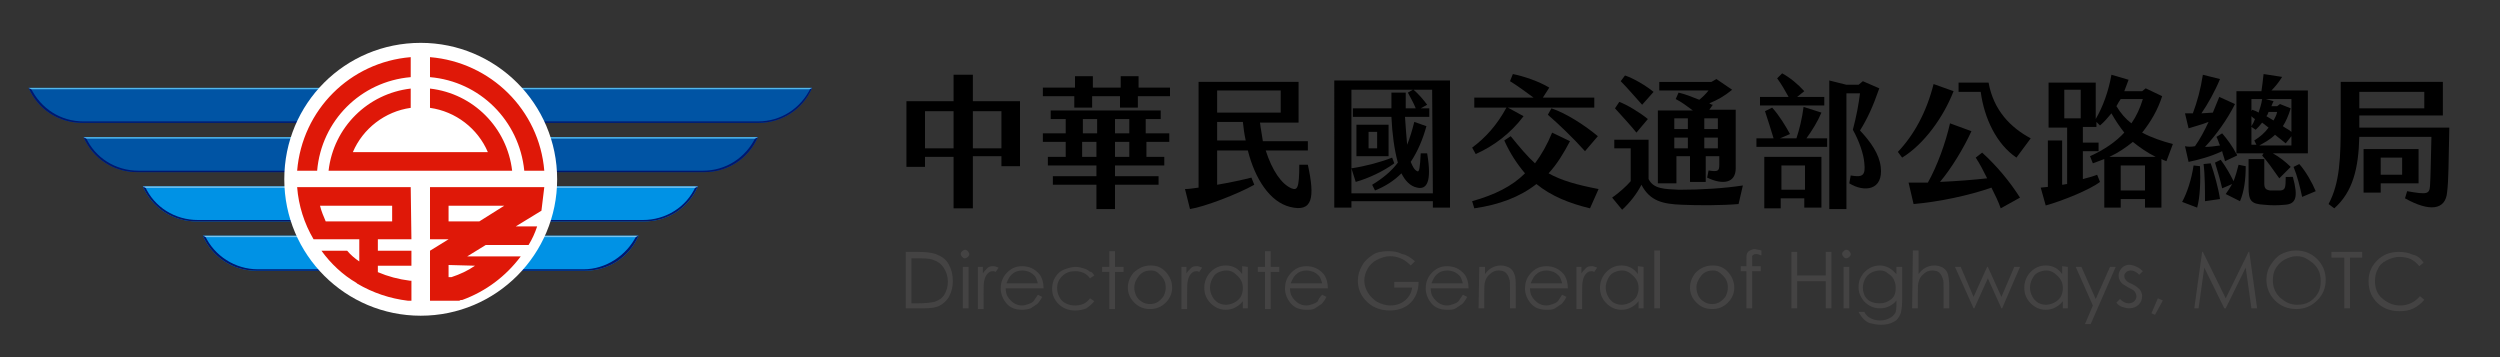 <?xml version="1.0" encoding="utf-8"?>
<!-- Generator: Adobe Illustrator 27.2.0, SVG Export Plug-In . SVG Version: 6.00 Build 0)  -->
<svg version="1.1" id="圖層_1" xmlns="http://www.w3.org/2000/svg" xmlns:xlink="http://www.w3.org/1999/xlink" x="0px" y="0px"
	 viewBox="0 0 350 50" style="enable-background:new 0 0 350 50;" xml:space="preserve">
<rect x="0" y="0" width="350" height="50" fill="#333333" stroke="none"/>
<style type="text/css">
	.st0{enable-background:new    ;}
	.st1{fill:#444343;}
	.st2{fill:#0092E5;}
	.st3{fill:#00176F;}
	.st4{fill:#79C3EE;}
	.st5{fill:#0054A4;}
	.st6{fill:#53B7EB;}
	.st7{fill:#FFFFFF;}
	.st8{fill:#DF1808;}
</style>
<g id="major_logo" transform="translate(-524 -415)">
	<g id="logo" transform="translate(357 331.066)">
		<g class="st0">
			<path class="st1" d="M293.8,127.1v-7.9h1.6c1.2,0,2,0.1,2.6,0.3c0.8,0.3,1.4,0.7,1.8,1.4c0.4,0.7,0.6,1.5,0.6,2.4
				c0,0.8-0.2,1.5-0.5,2.1s-0.8,1-1.3,1.3s-1.3,0.4-2.3,0.4C296.3,127.1,293.8,127.1,293.8,127.1z M294.6,126.4h0.9
				c1.1,0,1.8-0.1,2.3-0.2c0.6-0.2,1.1-0.5,1.4-1s0.5-1.1,0.5-1.8c0-0.8-0.2-1.4-0.6-2s-0.9-0.9-1.5-1.1c-0.5-0.2-1.3-0.2-2.4-0.2
				h-0.6L294.6,126.4L294.6,126.4z"/>
			<path class="st1" d="M302.1,118.9c0.2,0,0.3,0.1,0.4,0.2s0.2,0.3,0.2,0.4c0,0.2-0.1,0.3-0.2,0.4s-0.3,0.2-0.4,0.2
				c-0.2,0-0.3-0.1-0.4-0.2s-0.2-0.3-0.2-0.4c0-0.2,0.1-0.3,0.2-0.4S302,118.9,302.1,118.9z M301.8,121.3h0.8v5.8h-0.8V121.3z"/>
			<path class="st1" d="M303.8,121.3h0.8v0.9c0.2-0.3,0.5-0.6,0.7-0.8c0.3-0.2,0.5-0.2,0.8-0.2c0.2,0,0.4,0.1,0.7,0.2l-0.4,0.6
				c-0.2-0.1-0.3-0.1-0.4-0.1c-0.3,0-0.5,0.1-0.7,0.3s-0.4,0.5-0.5,1c-0.1,0.3-0.1,1-0.1,2v2h-0.8v-5.9H303.8z"/>
			<path class="st1" d="M312.3,125.2l0.6,0.3c-0.2,0.4-0.4,0.7-0.7,1c-0.3,0.2-0.6,0.4-0.9,0.6c-0.3,0.1-0.7,0.2-1.2,0.2
				c-1,0-1.7-0.3-2.2-0.9s-0.8-1.3-0.8-2.1c0-0.7,0.2-1.4,0.7-2c0.6-0.7,1.3-1.1,2.3-1.1s1.8,0.4,2.4,1.1c0.4,0.5,0.6,1.2,0.6,2
				h-5.3c0,0.7,0.2,1.2,0.7,1.7c0.4,0.4,0.9,0.7,1.6,0.7c0.3,0,0.6-0.1,0.9-0.2s0.5-0.2,0.7-0.4
				C311.9,125.8,312.1,125.5,312.3,125.2z M312.3,123.6c-0.1-0.4-0.2-0.7-0.4-1c-0.2-0.2-0.4-0.4-0.8-0.6c-0.3-0.1-0.6-0.2-1-0.2
				c-0.6,0-1.1,0.2-1.5,0.6c-0.3,0.3-0.5,0.7-0.7,1.2H312.3z"/>
			<path class="st1" d="M320.2,122.5l-0.6,0.4c-0.5-0.7-1.2-1-2.1-1c-0.7,0-1.3,0.2-1.8,0.7s-0.7,1-0.7,1.7c0,0.4,0.1,0.8,0.3,1.2
				c0.2,0.4,0.5,0.7,0.9,0.9c0.4,0.2,0.8,0.3,1.3,0.3c0.9,0,1.6-0.3,2.1-1l0.6,0.4c-0.3,0.4-0.7,0.7-1.1,1c-0.5,0.2-1,0.3-1.6,0.3
				c-0.9,0-1.7-0.3-2.3-0.9s-0.9-1.3-0.9-2.1c0-0.6,0.1-1.1,0.4-1.6s0.7-0.9,1.2-1.1s1.1-0.4,1.7-0.4c0.4,0,0.8,0.1,1.1,0.2
				c0.4,0.1,0.7,0.3,0.9,0.5C319.8,121.9,320,122.2,320.2,122.5z"/>
			<path class="st1" d="M322.3,119.1h0.8v2.2h1.2v0.7h-1.2v5.2h-0.8V122h-1v-0.7h1V119.1z"/>
			<path class="st1" d="M328.1,121.1c0.9,0,1.6,0.3,2.2,1c0.5,0.6,0.8,1.3,0.8,2.1c0,0.8-0.3,1.5-0.9,2.1s-1.3,0.9-2.2,0.9
				c-0.9,0-1.6-0.3-2.2-0.9s-0.9-1.3-0.9-2.1c0-0.8,0.3-1.5,0.8-2.1C326.5,121.4,327.2,121.1,328.1,121.1z M328.1,121.8
				c-0.6,0-1.2,0.2-1.6,0.7s-0.7,1-0.7,1.7c0,0.4,0.1,0.8,0.3,1.2s0.5,0.6,0.8,0.8c0.3,0.2,0.7,0.3,1.1,0.3s0.8-0.1,1.1-0.3
				c0.3-0.2,0.6-0.5,0.8-0.8c0.2-0.4,0.3-0.8,0.3-1.2c0-0.7-0.2-1.2-0.7-1.7S328.8,121.8,328.1,121.8z"/>
			<path class="st1" d="M332.3,121.3h0.8v0.9c0.2-0.3,0.5-0.6,0.7-0.8c0.3-0.2,0.5-0.2,0.8-0.2c0.2,0,0.4,0.1,0.7,0.2l-0.4,0.6
				c-0.2-0.1-0.3-0.1-0.4-0.1c-0.3,0-0.5,0.1-0.7,0.3c-0.2,0.2-0.4,0.5-0.5,1c-0.1,0.3-0.1,1-0.1,2v2h-0.8v-5.9H332.3z"/>
			<path class="st1" d="M341.7,121.3v5.8H341v-1c-0.3,0.4-0.7,0.7-1.1,0.9c-0.4,0.2-0.8,0.3-1.3,0.3c-0.8,0-1.5-0.3-2.1-0.9
				s-0.9-1.3-0.9-2.2c0-0.8,0.3-1.6,0.9-2.2s1.3-0.9,2.1-0.9c0.5,0,0.9,0.1,1.3,0.3c0.4,0.2,0.7,0.5,1,0.9v-1.1L341.7,121.3
				L341.7,121.3z M338.7,121.8c-0.4,0-0.8,0.1-1.2,0.3c-0.4,0.2-0.6,0.5-0.8,0.9s-0.3,0.8-0.3,1.2c0,0.4,0.1,0.8,0.3,1.2
				c0.2,0.4,0.5,0.7,0.8,0.9c0.4,0.2,0.7,0.3,1.1,0.3s0.8-0.1,1.2-0.3c0.4-0.2,0.7-0.5,0.9-0.8c0.2-0.4,0.3-0.8,0.3-1.2
				c0-0.7-0.2-1.2-0.7-1.7S339.4,121.8,338.7,121.8z"/>
			<path class="st1" d="M344.1,119.1h0.8v2.2h1.2v0.7h-1.2v5.2h-0.8V122h-1v-0.7h1V119.1z"/>
			<path class="st1" d="M352.1,125.2l0.6,0.3c-0.2,0.4-0.4,0.7-0.7,1c-0.3,0.2-0.6,0.4-0.9,0.6s-0.7,0.2-1.2,0.2
				c-1,0-1.7-0.3-2.2-0.9s-0.8-1.3-0.8-2.1c0-0.7,0.2-1.4,0.7-2c0.6-0.7,1.3-1.1,2.3-1.1s1.8,0.4,2.4,1.1c0.4,0.5,0.6,1.2,0.6,2
				h-5.3c0,0.7,0.2,1.2,0.7,1.7c0.4,0.4,0.9,0.7,1.6,0.7c0.3,0,0.6-0.1,0.9-0.2s0.5-0.2,0.7-0.4
				C351.6,125.8,351.8,125.5,352.1,125.2z M352.1,123.6c-0.1-0.4-0.2-0.7-0.4-1c-0.2-0.2-0.4-0.4-0.8-0.6c-0.3-0.1-0.6-0.2-1-0.2
				c-0.6,0-1.1,0.2-1.5,0.6c-0.3,0.3-0.5,0.7-0.7,1.2H352.1z"/>
			<path class="st1" d="M365.1,120.5l-0.6,0.6c-0.4-0.4-0.9-0.8-1.4-1s-1-0.3-1.5-0.3c-0.6,0-1.2,0.2-1.8,0.5
				c-0.6,0.3-1,0.7-1.3,1.2s-0.5,1.1-0.5,1.7s0.2,1.2,0.5,1.7s0.8,1,1.3,1.3c0.6,0.3,1.2,0.5,1.8,0.5c0.8,0,1.5-0.2,2.1-0.7
				s0.9-1.1,1-1.8h-2.5v-0.8h3.4c0,1.2-0.4,2.2-1.1,2.9s-1.7,1.1-2.9,1.1c-1.5,0-2.6-0.5-3.5-1.5c-0.7-0.8-1-1.7-1-2.7
				c0-0.7,0.2-1.4,0.6-2.1s0.9-1.1,1.5-1.5s1.4-0.5,2.2-0.5c0.7,0,1.3,0.1,1.9,0.4C363.9,119.6,364.5,120,365.1,120.5z"/>
			<path class="st1" d="M371.8,125.2l0.6,0.3c-0.2,0.4-0.4,0.7-0.7,1c-0.3,0.2-0.6,0.4-0.9,0.6s-0.7,0.2-1.2,0.2
				c-1,0-1.7-0.3-2.2-0.9s-0.8-1.3-0.8-2.1c0-0.7,0.2-1.4,0.7-2c0.6-0.7,1.3-1.1,2.3-1.1s1.8,0.4,2.4,1.1c0.4,0.5,0.6,1.2,0.6,2
				h-5.3c0,0.7,0.2,1.2,0.7,1.7c0.4,0.4,0.9,0.7,1.6,0.7c0.3,0,0.6-0.1,0.9-0.2s0.5-0.2,0.7-0.4
				C371.4,125.8,371.6,125.5,371.8,125.2z M371.8,123.6c-0.1-0.4-0.2-0.7-0.4-1c-0.2-0.2-0.4-0.4-0.8-0.6c-0.3-0.1-0.6-0.2-1-0.2
				c-0.6,0-1.1,0.2-1.5,0.6c-0.3,0.3-0.5,0.7-0.7,1.2H371.8z"/>
			<path class="st1" d="M374.1,121.3h0.8v1c0.3-0.4,0.6-0.7,1-0.9c0.4-0.2,0.8-0.3,1.2-0.3c0.4,0,0.8,0.1,1.2,0.3
				c0.3,0.2,0.6,0.5,0.7,0.9c0.2,0.4,0.2,1,0.2,1.8v3h-0.8v-2.8c0-0.7,0-1.1-0.1-1.3c-0.1-0.4-0.3-0.7-0.5-0.9s-0.6-0.3-1-0.3
				c-0.5,0-0.9,0.2-1.2,0.5c-0.4,0.3-0.6,0.7-0.7,1.1c-0.1,0.3-0.1,0.8-0.1,1.6v2.1H374L374.1,121.3L374.1,121.3z"/>
			<path class="st1" d="M385.7,125.2l0.6,0.3c-0.2,0.4-0.4,0.7-0.7,1c-0.3,0.2-0.6,0.4-0.9,0.6s-0.7,0.2-1.2,0.2
				c-1,0-1.7-0.3-2.2-0.9s-0.8-1.3-0.8-2.1c0-0.7,0.2-1.4,0.7-2c0.6-0.7,1.3-1.1,2.3-1.1s1.8,0.4,2.4,1.1c0.4,0.5,0.6,1.2,0.6,2
				h-5.3c0,0.7,0.2,1.2,0.7,1.7c0.4,0.4,0.9,0.7,1.6,0.7c0.3,0,0.6-0.1,0.9-0.2s0.5-0.2,0.7-0.4
				C385.3,125.8,385.5,125.5,385.7,125.2z M385.7,123.6c-0.1-0.4-0.2-0.7-0.4-1c-0.2-0.2-0.4-0.4-0.8-0.6c-0.3-0.1-0.6-0.2-1-0.2
				c-0.6,0-1.1,0.2-1.5,0.6c-0.3,0.3-0.5,0.7-0.7,1.2H385.7z"/>
			<path class="st1" d="M387.6,121.3h0.8v0.9c0.2-0.3,0.5-0.6,0.7-0.8c0.3-0.2,0.5-0.2,0.8-0.2c0.2,0,0.4,0.1,0.7,0.2l-0.4,0.6
				c-0.2-0.1-0.3-0.1-0.4-0.1c-0.3,0-0.5,0.1-0.7,0.3c-0.2,0.2-0.4,0.5-0.5,1c-0.1,0.3-0.1,1-0.1,2v2h-0.8v-5.9H387.6z"/>
			<path class="st1" d="M397.1,121.3v5.8h-0.7v-1c-0.3,0.4-0.7,0.7-1.1,0.9c-0.4,0.2-0.8,0.3-1.3,0.3c-0.8,0-1.5-0.3-2.1-0.9
				s-0.9-1.3-0.9-2.2c0-0.8,0.3-1.6,0.9-2.2s1.3-0.9,2.1-0.9c0.5,0,0.9,0.1,1.3,0.3c0.4,0.2,0.7,0.5,1,0.9v-1.1L397.1,121.3
				L397.1,121.3z M394.1,121.8c-0.4,0-0.8,0.1-1.2,0.3c-0.4,0.2-0.6,0.5-0.8,0.9s-0.3,0.8-0.3,1.2c0,0.4,0.1,0.8,0.3,1.2
				c0.2,0.4,0.5,0.7,0.8,0.9c0.4,0.2,0.7,0.3,1.1,0.3s0.8-0.1,1.2-0.3c0.4-0.2,0.7-0.5,0.9-0.8c0.2-0.4,0.3-0.8,0.3-1.2
				c0-0.7-0.2-1.2-0.7-1.7S394.7,121.8,394.1,121.8z"/>
			<path class="st1" d="M398.6,119h0.8v8.1h-0.8V119z"/>
			<path class="st1" d="M406.8,121.1c0.9,0,1.6,0.3,2.2,1c0.5,0.6,0.8,1.3,0.8,2.1c0,0.8-0.3,1.5-0.9,2.1s-1.3,0.9-2.2,0.9
				c-0.9,0-1.6-0.3-2.2-0.9s-0.9-1.3-0.9-2.1c0-0.8,0.3-1.5,0.8-2.1C405.1,121.4,405.9,121.1,406.8,121.1z M406.8,121.8
				c-0.6,0-1.2,0.2-1.6,0.7s-0.7,1-0.7,1.7c0,0.4,0.1,0.8,0.3,1.2s0.5,0.6,0.8,0.8c0.3,0.2,0.7,0.3,1.1,0.3s0.8-0.1,1.1-0.3
				c0.3-0.2,0.6-0.5,0.8-0.8c0.2-0.4,0.3-0.8,0.3-1.2c0-0.7-0.2-1.2-0.7-1.7S407.4,121.8,406.8,121.8z"/>
			<path class="st1" d="M413.6,119v0.7c-0.3-0.1-0.5-0.2-0.7-0.2c-0.1,0-0.3,0-0.4,0.1s-0.2,0.1-0.2,0.2s0,0.3,0,0.6v0.8h1.2v0.7
				h-1.2v5.2h-0.8v-5.2h-0.8v-0.7h0.8v-0.9c0-0.4,0-0.7,0.1-0.9c0.1-0.2,0.2-0.3,0.4-0.4s0.4-0.2,0.7-0.2
				C413,118.9,413.3,118.9,413.6,119z"/>
			<path class="st1" d="M417.8,119.2h0.8v3.3h4v-3.3h0.8v7.9h-0.8v-3.8h-4v3.8h-0.8V119.2z"/>
			<path class="st1" d="M425.5,118.9c0.2,0,0.3,0.1,0.4,0.2s0.2,0.3,0.2,0.4c0,0.2-0.1,0.3-0.2,0.4s-0.3,0.2-0.4,0.2
				c-0.2,0-0.3-0.1-0.4-0.2s-0.2-0.3-0.2-0.4c0-0.2,0.1-0.3,0.2-0.4S425.3,118.9,425.5,118.9z M425.1,121.3h0.8v5.8h-0.8V121.3z"/>
			<path class="st1" d="M432.5,121.3h0.8v4.7c0,0.8-0.1,1.4-0.2,1.8c-0.2,0.5-0.5,1-1,1.2c-0.5,0.3-1.1,0.4-1.8,0.4
				c-0.5,0-1-0.1-1.4-0.2s-0.7-0.3-1-0.6c-0.2-0.2-0.5-0.6-0.7-1h0.8c0.2,0.4,0.5,0.7,0.9,0.9s0.8,0.3,1.3,0.3s0.9-0.1,1.3-0.3
				s0.6-0.4,0.8-0.7s0.2-0.8,0.2-1.4V126c-0.3,0.4-0.6,0.6-1,0.8c-0.4,0.2-0.8,0.3-1.3,0.3s-1-0.1-1.5-0.4s-0.8-0.6-1.1-1.1
				c-0.3-0.5-0.4-0.9-0.4-1.5s0.1-1,0.4-1.5s0.6-0.8,1.1-1.1c0.5-0.3,1-0.4,1.5-0.4c0.4,0,0.8,0.1,1.2,0.3c0.4,0.2,0.7,0.5,1.1,0.9
				L432.5,121.3L432.5,121.3z M430.2,121.8c-0.4,0-0.8,0.1-1.2,0.3s-0.7,0.5-0.9,0.9s-0.3,0.8-0.3,1.2c0,0.6,0.2,1.2,0.6,1.6
				s1,0.6,1.7,0.6s1.2-0.2,1.7-0.6s0.6-1,0.6-1.6c0-0.4-0.1-0.8-0.3-1.2s-0.5-0.6-0.8-0.8C431,121.9,430.6,121.8,430.2,121.8z"/>
			<path class="st1" d="M434.8,119h0.8v3.3c0.3-0.4,0.6-0.7,1-0.9c0.4-0.2,0.8-0.3,1.2-0.3c0.4,0,0.8,0.1,1.2,0.3
				c0.3,0.2,0.6,0.5,0.7,0.9s0.2,1,0.2,1.8v3h-0.8v-2.8c0-0.7,0-1.1-0.1-1.3c-0.1-0.4-0.3-0.7-0.5-0.9s-0.6-0.3-1-0.3
				c-0.5,0-0.9,0.2-1.2,0.5c-0.4,0.3-0.6,0.7-0.7,1.1c-0.1,0.3-0.1,0.8-0.1,1.6v2.1h-0.8L434.8,119L434.8,119z"/>
			<path class="st1" d="M440.7,121.3h0.8l1.8,4.2l1.9-4.2h0.1l1.9,4.2l1.8-4.2h0.8l-2.5,5.8h-0.1l-1.9-4.2l-1.9,4.2h-0.1
				L440.7,121.3z"/>
			<path class="st1" d="M456.5,121.3v5.8h-0.7v-1c-0.3,0.4-0.7,0.7-1.1,0.9c-0.4,0.2-0.8,0.3-1.3,0.3c-0.8,0-1.5-0.3-2.1-0.9
				s-0.9-1.3-0.9-2.2c0-0.8,0.3-1.6,0.9-2.2s1.3-0.9,2.1-0.9c0.5,0,0.9,0.1,1.3,0.3c0.4,0.2,0.7,0.5,1,0.9v-1.1L456.5,121.3
				L456.5,121.3z M453.5,121.8c-0.4,0-0.8,0.1-1.2,0.3c-0.4,0.2-0.6,0.5-0.8,0.9s-0.3,0.8-0.3,1.2c0,0.4,0.1,0.8,0.3,1.2
				c0.2,0.4,0.5,0.7,0.8,0.9c0.4,0.2,0.7,0.3,1.1,0.3s0.8-0.1,1.2-0.3c0.4-0.2,0.7-0.5,0.9-0.8c0.2-0.4,0.3-0.8,0.3-1.2
				c0-0.7-0.2-1.2-0.7-1.7S454.1,121.8,453.5,121.8z"/>
			<path class="st1" d="M457.6,121.3h0.8l2,4.5l2-4.5h0.8l-3.5,8h-0.8l1.1-2.6L457.6,121.3z"/>
			<path class="st1" d="M467,121.9l-0.5,0.5c-0.4-0.4-0.8-0.6-1.2-0.6c-0.2,0-0.5,0.1-0.6,0.2c-0.2,0.2-0.3,0.3-0.3,0.6
				c0,0.2,0.1,0.4,0.2,0.5c0.1,0.2,0.4,0.4,0.9,0.6c0.6,0.3,0.9,0.6,1.1,0.8c0.2,0.3,0.3,0.6,0.3,0.9c0,0.5-0.2,0.9-0.5,1.2
				c-0.3,0.3-0.8,0.5-1.3,0.5c-0.3,0-0.7-0.1-1-0.2s-0.6-0.3-0.8-0.6l0.5-0.5c0.4,0.4,0.8,0.6,1.2,0.6c0.3,0,0.6-0.1,0.8-0.3
				s0.3-0.4,0.3-0.7c0-0.2-0.1-0.4-0.2-0.6s-0.5-0.4-0.9-0.6c-0.5-0.3-0.9-0.5-1.1-0.8s-0.3-0.6-0.3-0.9c0-0.4,0.2-0.8,0.5-1.1
				c0.3-0.3,0.7-0.4,1.1-0.4C465.9,121.1,466.5,121.4,467,121.9z"/>
			<path class="st1" d="M469.1,125.7l0.7,0.3l-1.1,2l-0.5-0.2L469.1,125.7z"/>
			<path class="st1" d="M474.2,127.1l1.1-7.9h0.1l3.2,6.5l3.2-6.5h0.1l1.1,7.9h-0.8l-0.8-5.7l-2.8,5.7h-0.2l-2.8-5.7l-0.8,5.7H474.2
				z"/>
			<path class="st1" d="M488.4,119c1.2,0,2.2,0.4,3,1.2c0.8,0.8,1.2,1.8,1.2,2.9c0,1.2-0.4,2.1-1.2,2.9c-0.8,0.8-1.8,1.2-2.9,1.2
				c-1.2,0-2.2-0.4-3-1.2c-0.8-0.8-1.2-1.8-1.2-2.9c0-0.8,0.2-1.5,0.6-2.1s0.9-1.2,1.5-1.5S487.7,119,488.4,119z M488.5,119.8
				c-0.6,0-1.1,0.2-1.7,0.5c-0.5,0.3-0.9,0.7-1.2,1.2s-0.4,1.1-0.4,1.7c0,0.9,0.3,1.7,1,2.4c0.7,0.6,1.4,1,2.4,1
				c0.6,0,1.2-0.1,1.7-0.4s0.9-0.7,1.2-1.2c0.3-0.5,0.4-1.1,0.4-1.7s-0.1-1.2-0.4-1.7s-0.7-0.9-1.2-1.2
				C489.6,119.9,489.1,119.8,488.5,119.8z"/>
			<path class="st1" d="M493.4,120v-0.8h4.3v0.8H496v7.1h-0.8V120H493.4z"/>
			<path class="st1" d="M506.3,120.7l-0.6,0.5c-0.3-0.4-0.8-0.8-1.2-1c-0.5-0.2-1-0.3-1.6-0.3s-1.2,0.2-1.8,0.5s-1,0.7-1.2,1.2
				c-0.3,0.5-0.4,1.1-0.4,1.7c0,1,0.3,1.8,1,2.4s1.5,1,2.5,1c1.1,0,2-0.4,2.8-1.3l0.6,0.5c-0.4,0.5-0.9,0.9-1.5,1.2
				c-0.6,0.3-1.2,0.4-2,0.4c-1.4,0-2.5-0.5-3.3-1.4c-0.7-0.8-1-1.7-1-2.8c0-1.2,0.4-2.1,1.2-2.9c0.8-0.8,1.8-1.2,3-1.2
				c0.7,0,1.4,0.1,2,0.4C505.4,119.7,505.9,120.1,506.3,120.7z"/>
		</g>
		<g id="Group_3062" transform="translate(169 88.934)">
			<path id="Path_1" class="st2" d="M69,28h18.4c-1.3,3-4.2,4.9-7.5,4.9H69V28z"/>
			<path id="Path_2" class="st3" d="M87.1,28h0.3c-1.3,3-4.2,4.9-7.5,4.9H69v-0.2h10.7C82.8,32.7,85.7,30.8,87.1,28"/>
			<path id="Path_3" class="st4" d="M69,28h18.4c-0.1,0-0.2,0.1-0.4,0.2H69V28z"/>
			<path id="Path_4" class="st5" d="M111.7,7.3c-1.3,3-4.2,4.9-7.5,4.9H69V7.3H111.7z"/>
			<path id="Path_5" class="st3" d="M111.7,7.3c-1.3,3-4.2,4.9-7.5,4.9H69V12h35.1c3.2,0,6-1.8,7.4-4.7H111.7z"/>
			<path id="Path_6" class="st6" d="M111.7,7.3c-0.1,0.1-0.2,0.1-0.4,0.2H69V7.3H111.7z"/>
			<path id="Path_7" class="st5" d="M104.1,14.2c-1.3,3-4.2,4.9-7.5,4.9H69v-4.9C69,14.2,104.1,14.2,104.1,14.2z"/>
			<path id="Path_8" class="st3" d="M104.1,14.2c-1.3,3-4.2,4.9-7.5,4.9H69v-0.2h27.4c3.2,0,6-1.8,7.4-4.7H104.1z"/>
			<path id="Path_9" class="st6" d="M104.1,14.2c-0.1,0.1-0.2,0.1-0.4,0.2H69v-0.2H104.1z"/>
			<path id="Path_10" class="st2" d="M95.7,21.1c-1.3,3-4.2,4.9-7.5,4.9H69v-4.9H95.7z"/>
			<path id="Path_11" class="st3" d="M95.7,21.1c-1.3,3-4.2,4.9-7.5,4.9H69v-0.2h19c3.2,0,6.1-1.8,7.4-4.7L95.7,21.1z"/>
			<path id="Path_12" class="st4" d="M95.7,21.1c-0.1,0.1-0.2,0.1-0.4,0.2H69v-0.2H95.7z"/>
			<path id="Path_13" class="st2" d="M44.8,28H26.4c1.3,3,4.2,4.9,7.5,4.9h10.9V28z"/>
			<path id="Path_14" class="st3" d="M26.7,28h-0.3c1.3,3,4.2,4.9,7.5,4.9h10.9v-0.2H34.1C30.9,32.7,28,30.8,26.7,28"/>
			<path id="Path_15" class="st4" d="M44.8,28H26.4c0.1,0,0.2,0.1,0.4,0.2h18V28z"/>
			<path id="Path_16" class="st5" d="M2,7.3c1.3,3,4.2,4.9,7.5,4.9h35.3V7.3H2z"/>
			<path id="Path_17" class="st3" d="M2,7.3c1.3,3,4.2,4.9,7.5,4.9h35.3V12H9.7c-3.2,0-6-1.8-7.4-4.7H2z"/>
			<path id="Path_18" class="st6" d="M2,7.3c0.1,0.1,0.2,0.1,0.4,0.2h42.4V7.3H2z"/>
			<path id="Path_19" class="st5" d="M9.7,14.2c1.3,3,4.2,4.9,7.5,4.9h27.6v-4.9C44.8,14.2,9.7,14.2,9.7,14.2z"/>
			<path id="Path_20" class="st3" d="M9.7,14.2c1.3,3,4.2,4.9,7.5,4.9h27.6v-0.2H17.4c-3.2,0-6.1-1.8-7.4-4.7H9.7z"/>
			<path id="Path_21" class="st6" d="M9.7,14.2c0.1,0.1,0.2,0.1,0.4,0.2h34.7v-0.2H9.7z"/>
			<path id="Path_22" class="st2" d="M18,21.1c1.3,3,4.2,4.9,7.5,4.9h19.3v-4.9H18z"/>
			<path id="Path_23" class="st3" d="M18,21.1c1.3,3,4.2,4.9,7.5,4.9h19.3v-0.2H25.7c-3.2,0-6.1-1.8-7.4-4.7L18,21.1z"/>
			<path id="Path_24" class="st4" d="M18,21.1c0.1,0.1,0.2,0.1,0.4,0.2h26.4v-0.2H18z"/>
			<path id="Path_25" class="st7" d="M76,20.1c0,10.5-8.5,19.1-19.1,19.1c-10.5,0-19.1-8.5-19.1-19.1S46.3,1,56.9,1l0,0
				C67.4,1,76,9.5,76,20.1"/>
			<path id="Path_26" class="st8" d="M71.4,18.9h2.8c-0.7-8.5-7.5-15.2-16-15.9v2.8C65.2,6.4,70.7,11.9,71.4,18.9 M66.3,16.3H47.4
				c1.4-3.3,4.5-5.7,8.1-6.2V7.4c-6,0.7-10.8,5.4-11.5,11.5h25.7c-0.7-6-5.4-10.8-11.5-11.5v2.7C61.8,10.6,64.9,13,66.3,16.3
				 M74.2,21.2h-16v7.3h2.6l-2.6,1.6l0,0v7c0.1,0,0.1,0,0.2,0l0,0h0.2l0,0c0.1,0,0.1,0,0.2,0l0,0H59l0,0c0.1,0,0.1,0,0.2,0h0.1
				c0.1,0,0.1,0,0.2,0l0,0h0.2h0.1H60c0,0,0,0,0.1,0h0.1h0.1h0.1h0.1c0.1,0,0.1,0,0.2,0h0.1h0.1H61h0.1h0.1c0.1,0,0.1,0,0.1,0h0.1
				h0.1h0.2h0.1h0.1H62h0.2c0,0,0,0,0.1,0l0.2-0.1c0,0,0,0,0.1,0h0.1l0,0c3.3-1.2,6.1-3.3,8.2-6.1h-7.5l2.6-1.6h6
				c0.5-0.8,0.9-1.7,1.2-2.6h-3l3.6-2.2C74,22.9,74.1,22.1,74.2,21.2 M64.5,32.2L64.5,32.2c-1,0.7-2.1,1.2-3.3,1.6h-0.1
				c0,0,0,0-0.1,0h-0.1h-0.1l0,0v-1.7L64.5,32.2z M65.1,26h-4.3v-2.2h7.8L65.1,26z M55.5,21.2H39.6c0.2,2.6,1,5.1,2.3,7.3h6.4v3.1
				c-0.6-0.4-1.2-0.9-1.7-1.5H43c1.3,1.8,3,3.4,4.9,4.5l0,0l0.1,0.1c2.2,1.3,4.6,2.1,7.1,2.4l0,0h0.1c0.1,0,0.2,0,0.4,0v-2.8h-0.1
				l0,0h-0.1c-1.6-0.2-3.1-0.6-4.5-1.2v-0.9h4.7v-2.1h-4.7v-1.6h4.7L55.5,21.2z M52.9,26h-9.3c-0.3-0.7-0.6-1.4-0.8-2.2h10.1V26z
				 M55.5,5.8V3C47,3.7,40.3,10.4,39.6,18.9h2.8C43,11.9,48.5,6.4,55.5,5.8"/>
		</g>
		<g class="st0">
			<path d="M300.5,105.9h-4v1.4h-2.6v-9.2h6.6v-3.7h2.7v3.7h6.6v9.1h-2.6v-1.4h-4v7.3h-2.7V105.9z M300.5,104.7v-5.2h-4v5.2H300.5z
				 M307.2,104.7v-5.2h-4v5.2H307.2z"/>
			<path d="M330.8,96.2v1.2h-4.5V99h-2.5v-1.6h-3.9V99h-2.5v-1.6H313v-1.2h4.5v-1.6h2.5v1.6h3.9v-1.6h2.5v1.6
				C326.4,96.2,330.8,96.2,330.8,96.2z M327.5,102.6h3.2v1.2h-3.2v2.1h2.5v1.2h-6.9v1.5h6.1v1.2h-6.1v3.4h-2.6v-3.4h-6.1v-1.2h6.1
				v-1.5h-6.8v-1.2h2.5v-2.1H313v-1.2h3.2v-2h-2.1v-1.2h15.4v1.2h-2.1v2H327.5z M318.6,100.6v2h2v-2H318.6z M320.5,105.9v-2.1h-2
				v2.1H320.5z M323.1,100.6v2h2v-2H323.1z M325.1,105.9v-2.1h-2v2.1H325.1z"/>
			<path d="M347.6,112.9c-2.8-0.7-4.9-3.9-5.9-7.9h-4.3v4.8c1.8-0.3,3.6-0.7,4.8-1l0.4,1c-2.3,1.3-7,3.1-9,3.4l-0.7-2.8
				c0.5,0,1.2-0.1,1.9-0.2V95.4h14v5.7h-5.4c0.1,0.9,0.3,1.8,0.4,2.6h6.3v1.3h-5.9c0.9,2.8,2.2,4.7,3.6,5.3c0.8,0.3,1.1,0.1,1.1-3.3
				h1.2C351.1,111.6,350.8,113.7,347.6,112.9z M337.4,99.7h8.9v-3.1h-8.9V99.7z M341.4,103.6c-0.2-0.9-0.3-1.7-0.4-2.6h-3.6v2.6
				H341.4z"/>
			<path d="M370,95.2V113h-2.4v-0.9h-11.4v0.9h-2.4V95.2H370z M367.5,96.5h-2.6c0.6,0.5,1.4,1.4,1.9,2.1l-0.9,0.5h1.2v1.2h-3.4
				c0.1,1.5,0.2,2.8,0.3,3.9c0.4-1,0.7-2,1-3.2l1.7,0.6c-0.5,1.8-1.2,3.5-2.2,5c0.3,0.7,0.5,1.1,0.9,1.3c0.3,0.2,0.4-0.5,0.5-2.5
				h0.9c0.7,4.1-0.1,5.1-1.4,4.8c-1-0.2-1.7-1-2.2-2c-1,1-2.2,1.8-3.7,2.4l-0.4-0.8c1.5-0.9,2.7-1.9,3.6-3.1
				c-0.5-1.8-0.8-4.1-0.9-6.4h-5.4v-1.2h5.4c0-0.7,0-1.5,0-2.2h2c0,0.8,0,1.5,0,2.2h1.4c-0.3-0.8-0.8-1.6-1.1-2.2l0.7-0.4h-8.6V111
				h11.4L367.5,96.5L367.5,96.5z M356.8,109.4l-0.6-1.9c2-0.3,4.2-0.9,5.7-1.5l0.3,0.8C360.7,107.9,358.6,108.9,356.8,109.4z
				 M356.9,101.4h4.5v4.4h-4.5V101.4z M358.6,104.7h1.2v-2.3h-1.2V104.7z"/>
			<path d="M389.6,113.1c-2.9-0.7-5.4-1.7-7.5-3.4c-2.3,1.8-5.2,2.9-8.7,3.4l-0.3-1c3.2-0.9,5.6-2.1,7.4-3.9
				c-1.1-1.3-2.1-2.8-2.9-4.6l0.9-0.6c1.3,1.6,2.3,2.8,3.4,3.8c0.9-1.2,1.7-2.6,2.4-4.3l2.5,1.2c-0.9,1.7-1.8,3.2-3,4.5
				c1.8,1,3.9,1.6,7,2.2L389.6,113.1z M377.9,99h-4.5v-1.4h8.3c-1.1-0.8-2.3-1.7-3.3-2.3l0.4-1c1.5,0.3,3.6,1,5.1,1.9l-0.9,1.4h7.2
				V99h-12.1l2.2,1.2c-1.8,2.4-4.2,4.2-6.7,5.3l-0.5-0.9C375,103.2,376.6,101.4,377.9,99z M384.2,99.1c2.1,0.7,4.7,2.4,6.5,3.9
				l-1.8,2.1c-1.7-1.9-3.7-3.8-5.2-5.1L384.2,99.1z"/>
			<path d="M411,109.9l-0.6,2.6c-2.3,0.2-5.7,0.2-7.9,0.1c-2.7-0.1-4.5-0.5-5.7-2.8c-0.6,1.2-1.6,2.5-2.7,3.5l-1.4-1.7
				c1-0.7,2-1.6,2.6-2.3v-4.6H393v-1.2h4.8v5.5c0.7,1.4,2.2,1.4,4.3,1.5C405.2,110.5,408.4,110.3,411,109.9z M396.1,102.5
				c-0.8-1-2.1-2.4-3-3.4l0.6-0.9c1.1,0.4,2.9,1.5,4,2.4L396.1,102.5z M393.9,95.3l0.6-0.8c1.2,0.4,2.9,1.4,4,2.3l-1.6,1.8
				C395.9,97.5,394.8,96.2,393.9,95.3z M401.4,109.6h-2.3V99.4h4.9c-0.8-0.6-1.6-1.2-2.4-1.6l0.4-0.9c0.9,0.2,1.9,0.6,2.9,1
				c0.5-0.4,0.9-0.8,1.3-1.3h-6.9v-1.2h7.3l0.7-0.4l2.2,1.5c-1.1,0.9-2,1.4-3.2,1.9c0.2,0.1,0.3,0.2,0.5,0.2l-0.5,0.7h3.7v8.2
				c0,2-1.7,2.4-4,1.3l0.2-1c1.3,0.2,1.5,0.1,1.5-0.8v-1.2h-1.9v3.6h-2.2v-3.6h-1.9v3.8H401.4z M401.4,100.5v1.5h1.9v-1.5H401.4z
				 M403.3,104.7v-1.5h-1.9v1.5H403.3z M407.5,100.5h-1.9v1.5h1.9V100.5z M407.5,104.7v-1.5h-1.9v1.5H407.5z"/>
			<path d="M419.9,103.3h2.9v1.2h-9.9v-1.2h2.4c-0.4-1.3-0.8-2.6-1.2-3.8l1-0.5c1,1.1,1.9,2.6,2.5,3.7l-1.4,0.6h2.3
				c0.4-1.2,0.8-2.8,1-4.4l2.5,0.8C421.5,100.9,420.7,102.2,419.9,103.3z M422.4,98.7h-9v-1.2h4c-0.5-0.9-1-1.8-1.6-2.6l0.7-0.7
				c1.1,0.6,2.2,1.5,3.1,2.5l-1,0.8h3.8V98.7z M414,105.9h8v7.1h-2.4v-1.3h-3.3v1.4H414V105.9z M416.4,110.5h3.3v-3.4h-3.3V110.5z
				 M425.9,109.6l0.2-1.1c1.7,0.3,2.1,0,1.9-1.8c-0.1-1.2-0.7-3-1.6-4.6c0.5-1.9,0.8-3.5,1-5.1h-1.9v16.2h-2.4v-18l2.4,0.6h1.7
				l0.6-0.5l2.3,1c-0.9,2.6-1.7,4.3-2.7,5.9c1.5,1.6,2.7,3.3,2.9,5.1C430.7,110.6,428,110.9,425.9,109.6z"/>
			<path d="M433.3,106l-0.6-0.8c2.2-2.3,4-5.5,5-9.5l2.8,1C439.1,100.3,436.4,104.1,433.3,106z M449.8,111.6l-2.7,1.5
				c-0.3-0.9-0.8-1.9-1.3-2.9c-3.1,1.1-7.4,2-10.9,2.3l-0.7-3c0.9,0,1.8,0,2.7,0c1.3-2.3,2.5-5.6,3.1-8.3l3,1.1
				c-1.1,2.4-2.8,5.2-4.4,7.1c2.4-0.1,4.8-0.3,6.6-0.5c-0.5-1-1-2-1.6-2.9l0.9-0.7C446.6,107.2,448.4,109.4,449.8,111.6z
				 M444.3,96.8h-3.1v-1.3h4.2c0.7,3.9,3.1,6.3,5.9,7.8l-2,2.7C446.5,104.1,444.8,100.5,444.3,96.8z"/>
			<path d="M470.3,106.5c-0.3-0.1-0.5-0.2-0.7-0.3v6.8h-2.3v-1.2h-3.4v1.2h-2.3v-6.8c-0.5,0.2-1.1,0.4-1.6,0.6l-0.4-1
				c2-0.9,3.6-2,4.8-3.3c-0.7-0.9-1.3-1.8-1.8-2.7c-0.5,0.6-1,1.2-1.6,1.7l-0.5-0.5v0.7h-1.9v2.2h2.2v1.2h-2.2v3.9
				c0.8-0.2,1.5-0.4,2-0.6l0.4,1c-1.4,1.1-5.4,2.7-7.6,3.3l-0.7-2.5l1-0.1v-6.5h2v6.2c0.2,0,0.5-0.1,0.7-0.1v-7.9h-2.6v-6.3h6.6v5.1
				c1-1.7,1.8-3.9,2.2-6.2l2.4,0.7c-0.2,0.5-0.4,1.1-0.6,1.6h2.5l0.5-0.4l2.3,1.1c-0.6,1.9-1.6,3.6-2.8,5.1c1.3,0.7,2.8,1.2,4.3,1.6
				L470.3,106.5z M456,100.5h2.3v-4H456V100.5z M468.8,105.9c-1.2-0.6-2.2-1.3-3.2-2.1c-1,0.8-2,1.5-3.3,2.1H468.8z M465.4,101.2
				c0.7-1,1.2-2.1,1.6-3.4h-3.1c-0.2,0.3-0.4,0.6-0.6,1C463.9,99.8,464.6,100.6,465.4,101.2z M467.3,107.1h-3.4v3.5h3.4V107.1z"/>
			<path d="M475,107.2c0.1,2.1,0,4.4-0.4,5.8l-2.1-0.8c0.7-1.3,1.3-3.1,1.6-5.1L475,107.2z M474.3,104.4c0.7-1,1.3-2.1,1.9-3.4
				c-1,0.4-1.9,0.6-2.8,0.9l-0.5-2.1c0.4,0,0.7,0,1.1,0c0.6-1.6,1.1-3.4,1.4-5.4l2.4,0.6c-0.7,1.7-1.7,3.5-2.6,4.8l1.6-0.1
				c0.3-0.7,0.6-1.5,0.9-2.2l2.2,1c-1.1,2.2-2.7,4.4-4.2,6c0.7,0,1.4-0.1,2.1-0.2c-0.2-0.4-0.3-0.9-0.5-1.2l0.8-0.5
				c0.7,0.8,1.5,1.9,2,2.9v-8.8h3.5c0.1-0.7,0.2-1.4,0.3-2.4l2.6,0.4c-0.5,0.8-1,1.4-1.5,1.9h5.1v8.8h-4.9c0.9,0.5,1.8,1.2,2.5,1.9
				l-1.6,1.6c-0.9-1.3-1.7-2.4-2.4-3.2l0.2-0.3h-3.8l0.1,0.3l-1.7,0.8c-0.1-0.5-0.3-0.9-0.4-1.4c-1.7,0.8-3.3,1.2-4.7,1.5l-0.5-2.2
				C473.3,104.5,473.8,104.5,474.3,104.4z M476.5,106.8c0.5,1.4,1.1,3.6,1.3,5l-2.1,0.3c0-1.3,0-3.7-0.2-5.2L476.5,106.8z
				 M480.4,107l1,0.2c0,1.8-0.2,3.5-0.8,4.9l-2-1c0.3-0.4,0.6-0.9,0.9-1.4l-1.4,0.6c-0.3-1.3-0.6-2.3-1-3.6l0.8-0.4
				c0.8,1.1,1.3,2,1.8,3C480,108.5,480.2,107.8,480.4,107z M488,108.7c0.8,2.9,0.4,3.8-1.1,3.9c-1.1,0.1-1.9,0.1-2.9,0
				c-1.9-0.1-2.2-0.6-2.2-2.5v-3.9h2.2v3.4c0,0.7,0.2,0.9,0.8,1c0.5,0,1,0,1.5,0c0.6-0.1,0.7-0.3,0.7-1.9H488z M482.2,97.8v1.7
				l0.1-0.2c0.3,0.1,0.6,0.2,0.9,0.4c0.2-0.6,0.4-1.2,0.5-1.9H482.2z M482.2,101.6c0.2-0.3,0.4-0.7,0.5-1c-0.2-0.1-0.4-0.3-0.5-0.4
				V101.6z M482.2,104.2h0.7l-0.3-0.6c0.8-0.5,1.5-1.1,2-1.8l-0.9-0.7c-0.3,0.4-0.6,0.7-0.9,1l-0.6-0.4L482.2,104.2L482.2,104.2z
				 M487.8,104.2V103l-0.8,1c-0.5-0.4-1-0.8-1.5-1.2c-0.7,0.7-1.5,1.1-2.2,1.5h4.5V104.2z M487.8,97.8h-3.6l1.1,0.3
				c-0.1,0.2-0.2,0.4-0.3,0.7h0.8l0.4-0.3l1.5,0.6c-0.3,1-0.7,1.9-1.1,2.5c0.4,0.3,0.9,0.5,1.2,0.8V97.8z M484.3,100.2
				c0.3,0.2,0.7,0.4,1,0.6c0.2-0.4,0.4-0.7,0.5-1.2h-1.2C484.5,99.9,484.4,100.1,484.3,100.2z M491.2,110.7l-1.9,0.8
				c-0.3-1.4-0.7-3-1.2-4.2l0.8-0.4C489.8,107.9,490.7,109.5,491.2,110.7z"/>
			<path d="M509.9,102c-0.1,4.8-0.1,7.2-0.3,8.8c-0.2,2.6-2.5,2.8-5.9,0.9l0.3-1c2.8,0.5,3.1,0.4,3.2-0.7c0.1-1.5,0.1-3.2,0.2-6.9
				h-10.1c-0.1,4.4-0.9,7.7-3.5,10l-0.8-0.6c1.6-3,1.7-6.5,1.7-11.5v-5.6H509v4.7h-11.7v0.9v0.8h12.6V102z M497.3,96.8v2.3h9.1v-2.3
				H497.3z M500.3,109.6v1.3h-2.4v-6.1h7.7v4.8C505.6,109.6,500.3,109.6,500.3,109.6z M500.3,106v2.4h3V106H500.3z"/>
		</g>
	</g>
</g>
</svg>
